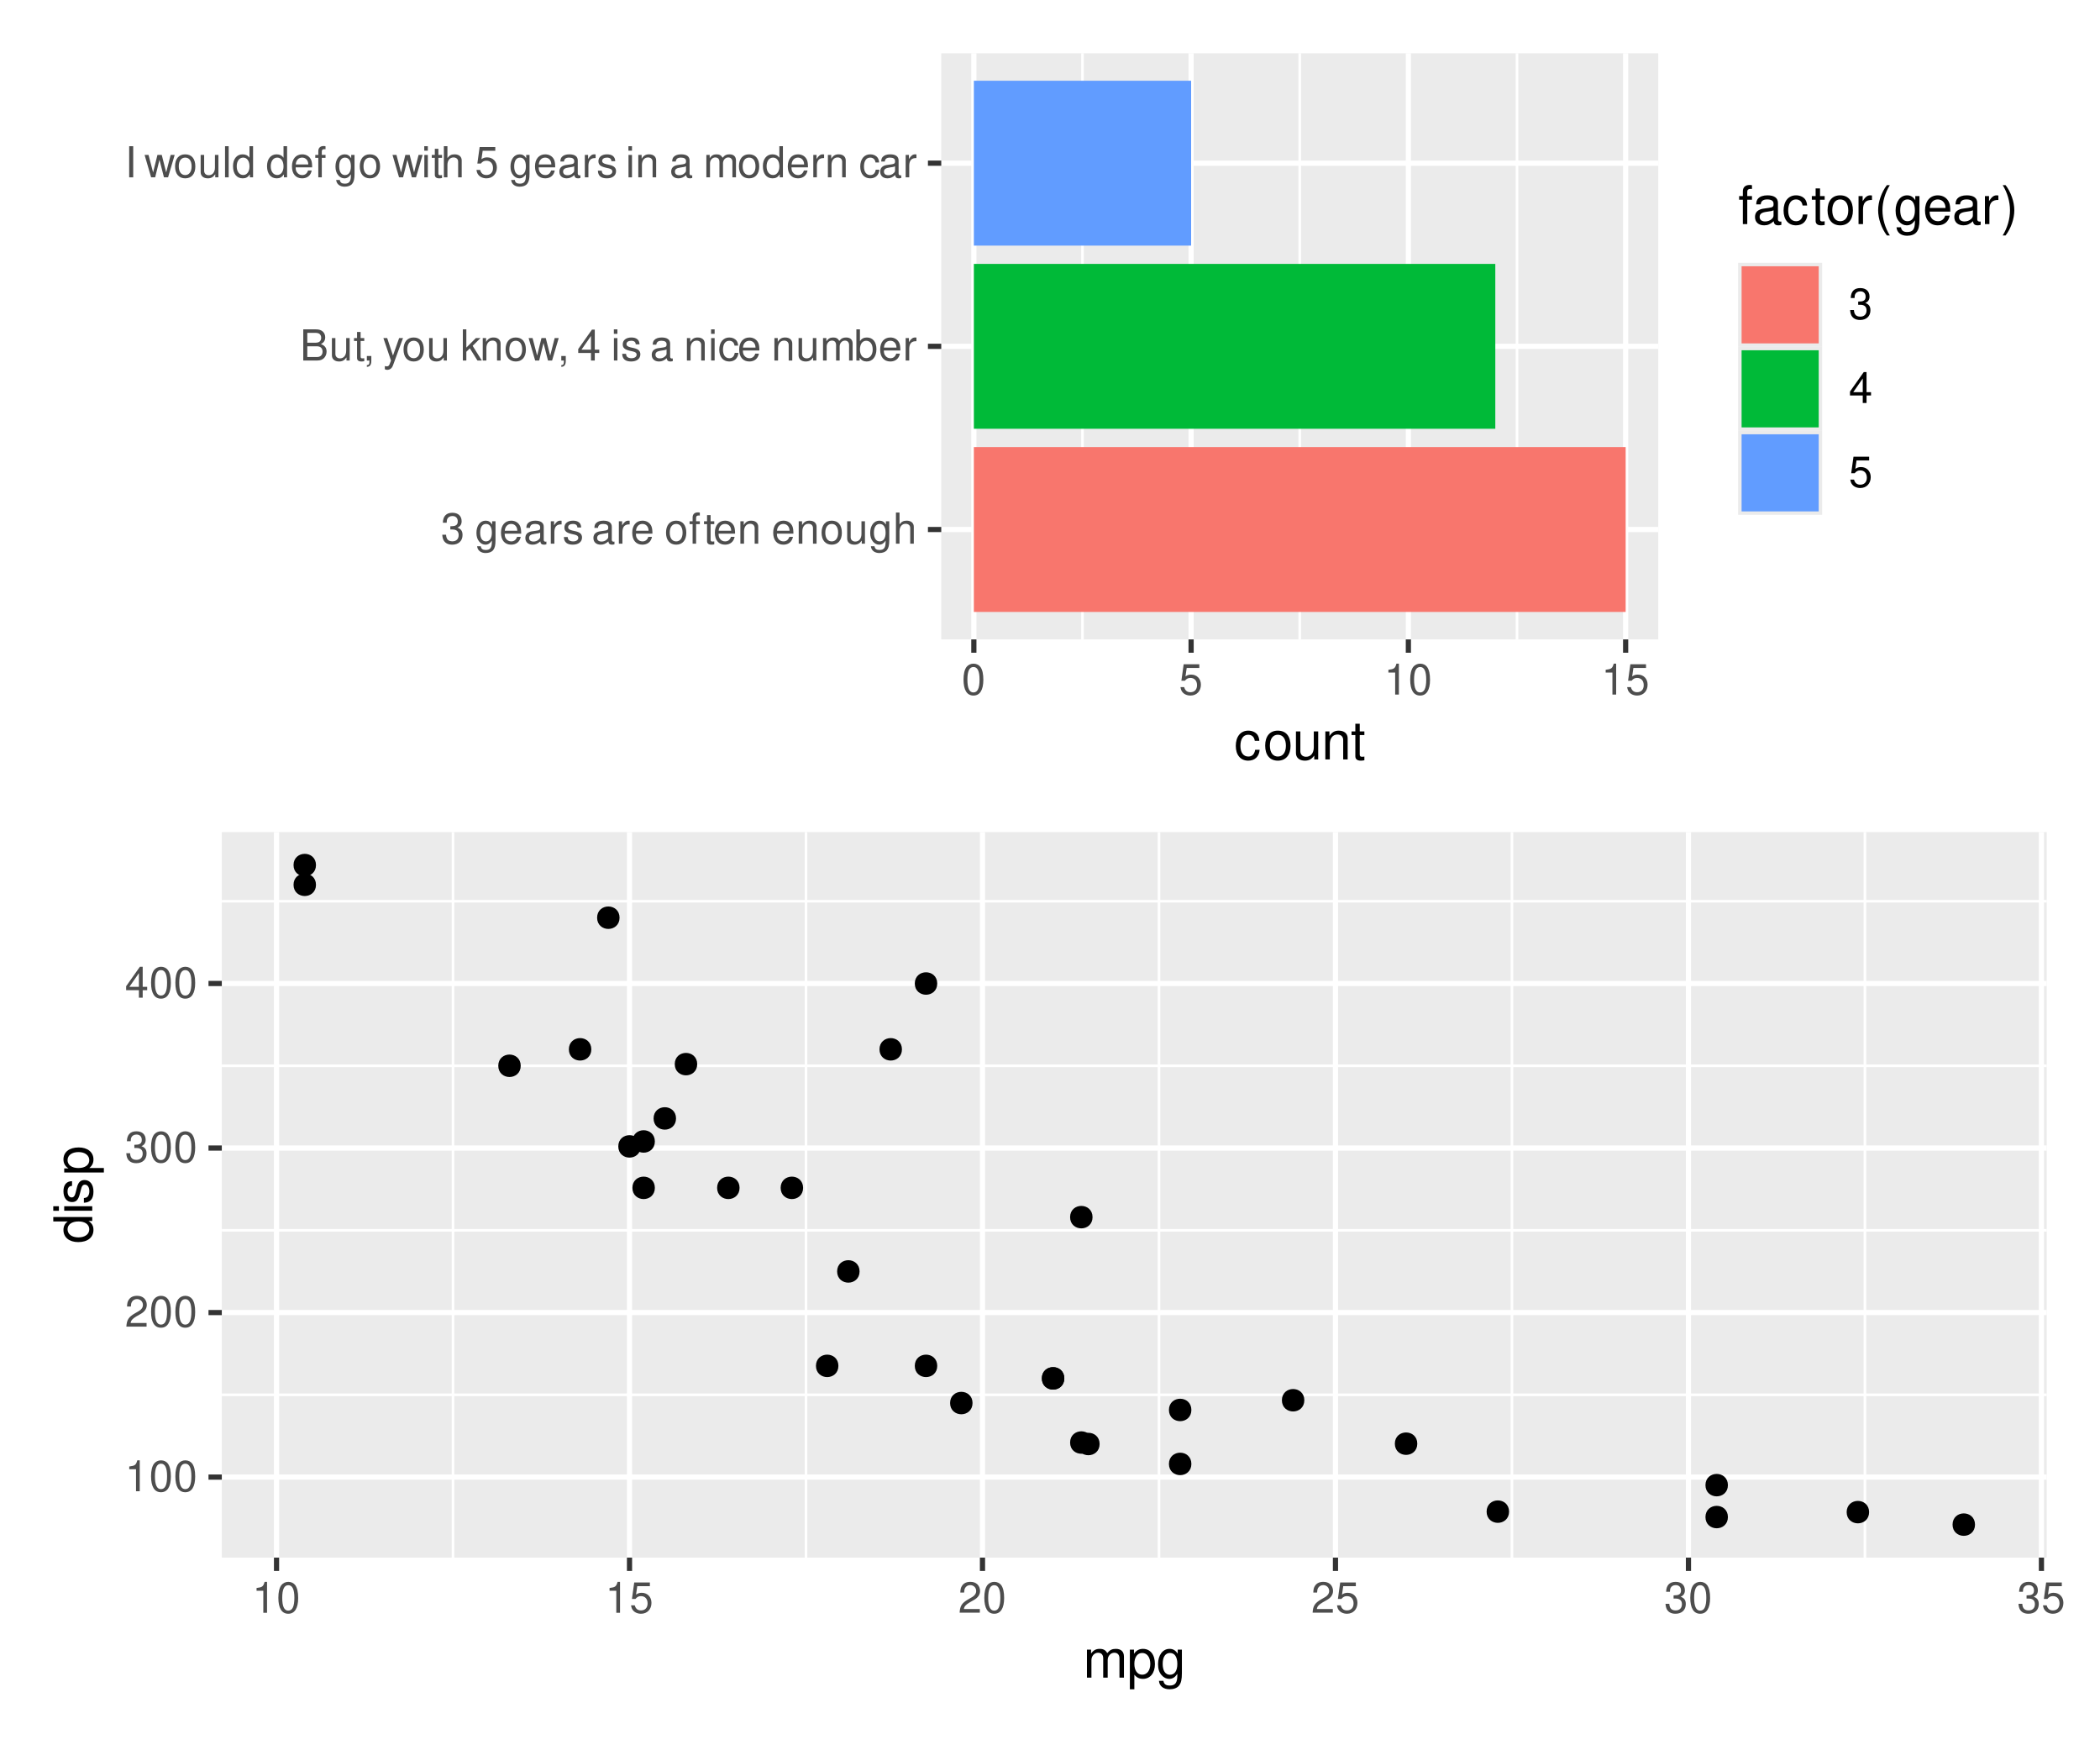 <?xml version="1.0" encoding="UTF-8"?>
<svg xmlns="http://www.w3.org/2000/svg" xmlns:xlink="http://www.w3.org/1999/xlink" width="432" height="360" viewBox="0 0 432 360">
<defs>
<g>
<g id="glyph-0-0">
<path d="M 1.938 -2.922 L 2.359 -2.922 C 3.203 -2.922 3.656 -2.531 3.656 -1.766 C 3.656 -0.969 3.172 -0.484 2.375 -0.484 C 1.516 -0.484 1.109 -0.922 1.062 -1.844 L 0.281 -1.844 C 0.312 -1.344 0.406 -1 0.547 -0.719 C 0.875 -0.109 1.484 0.203 2.344 0.203 C 3.625 0.203 4.453 -0.578 4.453 -1.781 C 4.453 -2.594 4.141 -3.031 3.391 -3.297 C 3.969 -3.531 4.266 -3.969 4.266 -4.609 C 4.266 -5.703 3.547 -6.359 2.359 -6.359 C 1.109 -6.359 0.438 -5.656 0.406 -4.312 L 1.188 -4.312 C 1.203 -4.703 1.234 -4.922 1.328 -5.109 C 1.5 -5.469 1.891 -5.688 2.375 -5.688 C 3.062 -5.688 3.469 -5.266 3.469 -4.578 C 3.469 -4.141 3.312 -3.859 2.969 -3.719 C 2.766 -3.625 2.484 -3.594 1.938 -3.578 Z M 1.938 -2.922 "/>
</g>
<g id="glyph-0-1">
</g>
<g id="glyph-0-2">
<path d="M 3.547 -4.609 L 3.547 -3.938 C 3.188 -4.5 2.781 -4.734 2.203 -4.734 C 1.078 -4.734 0.312 -3.703 0.312 -2.219 C 0.312 -1.453 0.5 -0.891 0.891 -0.422 C 1.234 -0.016 1.672 0.203 2.141 0.203 C 2.703 0.203 3.094 -0.047 3.484 -0.625 L 3.484 -0.391 C 3.484 0.844 3.141 1.297 2.219 1.297 C 1.594 1.297 1.281 1.062 1.203 0.531 L 0.453 0.531 C 0.531 1.375 1.203 1.922 2.203 1.922 C 2.891 1.922 3.453 1.703 3.75 1.328 C 4.094 0.891 4.234 0.328 4.234 -0.75 L 4.234 -4.609 Z M 2.266 -4.062 C 3.047 -4.062 3.484 -3.406 3.484 -2.25 C 3.484 -1.125 3.031 -0.469 2.266 -0.469 C 1.516 -0.469 1.078 -1.141 1.078 -2.266 C 1.078 -3.391 1.516 -4.062 2.266 -4.062 Z M 2.266 -4.062 "/>
</g>
<g id="glyph-0-3">
<path d="M 4.516 -2.062 C 4.516 -2.766 4.453 -3.188 4.328 -3.531 C 4.031 -4.281 3.328 -4.734 2.469 -4.734 C 1.172 -4.734 0.359 -3.766 0.359 -2.25 C 0.359 -0.719 1.141 0.203 2.453 0.203 C 3.5 0.203 4.234 -0.391 4.422 -1.406 L 3.672 -1.406 C 3.469 -0.797 3.062 -0.469 2.469 -0.469 C 2 -0.469 1.609 -0.688 1.359 -1.078 C 1.188 -1.344 1.125 -1.594 1.125 -2.062 Z M 1.141 -2.656 C 1.203 -3.516 1.719 -4.062 2.453 -4.062 C 3.203 -4.062 3.719 -3.484 3.719 -2.656 Z M 1.141 -2.656 "/>
</g>
<g id="glyph-0-4">
<path d="M 4.703 -0.438 C 4.625 -0.406 4.594 -0.406 4.547 -0.406 C 4.297 -0.406 4.156 -0.547 4.156 -0.781 L 4.156 -3.484 C 4.156 -4.297 3.547 -4.734 2.422 -4.734 C 1.734 -4.734 1.203 -4.547 0.891 -4.203 C 0.672 -3.969 0.594 -3.703 0.578 -3.25 L 1.312 -3.25 C 1.375 -3.812 1.703 -4.062 2.391 -4.062 C 3.062 -4.062 3.422 -3.812 3.422 -3.375 L 3.422 -3.188 C 3.406 -2.875 3.25 -2.75 2.656 -2.672 C 1.625 -2.547 1.453 -2.5 1.172 -2.391 C 0.641 -2.156 0.375 -1.766 0.375 -1.156 C 0.375 -0.328 0.953 0.203 1.875 0.203 C 2.469 0.203 2.922 0 3.453 -0.469 C 3.5 0 3.734 0.203 4.203 0.203 C 4.359 0.203 4.453 0.188 4.703 0.125 Z M 3.422 -1.453 C 3.422 -1.203 3.359 -1.062 3.125 -0.859 C 2.828 -0.578 2.469 -0.438 2.047 -0.438 C 1.469 -0.438 1.141 -0.719 1.141 -1.172 C 1.141 -1.656 1.453 -1.906 2.25 -2.016 C 3.031 -2.125 3.172 -2.156 3.422 -2.281 Z M 3.422 -1.453 "/>
</g>
<g id="glyph-0-5">
<path d="M 0.609 -4.609 L 0.609 0 L 1.344 0 L 1.344 -2.391 C 1.359 -3.5 1.812 -4 2.828 -3.969 L 2.828 -4.719 C 2.703 -4.734 2.625 -4.734 2.547 -4.734 C 2.062 -4.734 1.703 -4.453 1.281 -3.781 L 1.281 -4.609 Z M 0.609 -4.609 "/>
</g>
<g id="glyph-0-6">
<path d="M 3.859 -3.328 C 3.844 -4.234 3.25 -4.734 2.188 -4.734 C 1.109 -4.734 0.406 -4.188 0.406 -3.328 C 0.406 -2.609 0.781 -2.266 1.875 -2 L 2.562 -1.844 C 3.062 -1.719 3.266 -1.531 3.266 -1.203 C 3.266 -0.766 2.844 -0.469 2.203 -0.469 C 1.797 -0.469 1.469 -0.594 1.281 -0.781 C 1.172 -0.922 1.125 -1.047 1.078 -1.375 L 0.297 -1.375 C 0.328 -0.312 0.938 0.203 2.141 0.203 C 3.297 0.203 4.031 -0.375 4.031 -1.266 C 4.031 -1.938 3.656 -2.328 2.734 -2.547 L 2.031 -2.703 C 1.438 -2.844 1.172 -3.047 1.172 -3.375 C 1.172 -3.797 1.562 -4.062 2.156 -4.062 C 2.75 -4.062 3.062 -3.812 3.078 -3.328 Z M 3.859 -3.328 "/>
</g>
<g id="glyph-0-7">
<path d="M 2.391 -4.734 C 1.094 -4.734 0.312 -3.812 0.312 -2.266 C 0.312 -0.719 1.094 0.203 2.406 0.203 C 3.703 0.203 4.484 -0.719 4.484 -2.234 C 4.484 -3.828 3.734 -4.734 2.391 -4.734 Z M 2.406 -4.062 C 3.234 -4.062 3.719 -3.391 3.719 -2.25 C 3.719 -1.156 3.203 -0.469 2.406 -0.469 C 1.578 -0.469 1.078 -1.156 1.078 -2.266 C 1.078 -3.391 1.578 -4.062 2.406 -4.062 Z M 2.406 -4.062 "/>
</g>
<g id="glyph-0-8">
<path d="M 2.266 -4.609 L 1.5 -4.609 L 1.5 -5.328 C 1.5 -5.641 1.672 -5.797 2.016 -5.797 C 2.078 -5.797 2.109 -5.797 2.266 -5.781 L 2.266 -6.391 C 2.109 -6.438 2 -6.438 1.859 -6.438 C 1.172 -6.438 0.781 -6.047 0.781 -5.391 L 0.781 -4.609 L 0.156 -4.609 L 0.156 -4.016 L 0.781 -4.016 L 0.781 0 L 1.5 0 L 1.5 -4.016 L 2.266 -4.016 Z M 2.266 -4.609 "/>
</g>
<g id="glyph-0-9">
<path d="M 2.234 -4.609 L 1.484 -4.609 L 1.484 -5.875 L 0.75 -5.875 L 0.75 -4.609 L 0.125 -4.609 L 0.125 -4.016 L 0.75 -4.016 L 0.75 -0.531 C 0.75 -0.047 1.062 0.203 1.641 0.203 C 1.828 0.203 1.984 0.188 2.234 0.141 L 2.234 -0.469 C 2.125 -0.453 2.031 -0.438 1.875 -0.438 C 1.562 -0.438 1.484 -0.531 1.484 -0.859 L 1.484 -4.016 L 2.234 -4.016 Z M 2.234 -4.609 "/>
</g>
<g id="glyph-0-10">
<path d="M 0.609 -4.609 L 0.609 0 L 1.359 0 L 1.359 -2.547 C 1.359 -3.484 1.844 -4.094 2.609 -4.094 C 3.188 -4.094 3.547 -3.75 3.547 -3.188 L 3.547 0 L 4.281 0 L 4.281 -3.484 C 4.281 -4.25 3.719 -4.734 2.828 -4.734 C 2.141 -4.734 1.703 -4.484 1.297 -3.828 L 1.297 -4.609 Z M 0.609 -4.609 "/>
</g>
<g id="glyph-0-11">
<path d="M 4.234 0 L 4.234 -4.609 L 3.516 -4.609 L 3.516 -2 C 3.516 -1.062 3.016 -0.438 2.25 -0.438 C 1.672 -0.438 1.297 -0.797 1.297 -1.344 L 1.297 -4.609 L 0.578 -4.609 L 0.578 -1.062 C 0.578 -0.297 1.141 0.203 2.047 0.203 C 2.719 0.203 3.156 -0.031 3.578 -0.641 L 3.578 0 Z M 4.234 0 "/>
</g>
<g id="glyph-0-12">
<path d="M 0.609 -6.406 L 0.609 0 L 1.344 0 L 1.344 -2.547 C 1.344 -3.484 1.844 -4.094 2.594 -4.094 C 2.844 -4.094 3.062 -4.031 3.25 -3.891 C 3.453 -3.734 3.547 -3.516 3.547 -3.188 L 3.547 0 L 4.281 0 L 4.281 -3.484 C 4.281 -4.25 3.719 -4.734 2.828 -4.734 C 2.172 -4.734 1.781 -4.547 1.344 -3.969 L 1.344 -6.406 Z M 0.609 -6.406 "/>
</g>
<g id="glyph-0-13">
<path d="M 0.688 0 L 3.594 0 C 4.203 0 4.641 -0.172 4.984 -0.531 C 5.297 -0.875 5.484 -1.328 5.484 -1.828 C 5.484 -2.609 5.125 -3.062 4.312 -3.391 C 4.906 -3.656 5.203 -4.125 5.203 -4.781 C 5.203 -5.266 5.016 -5.672 4.688 -5.969 C 4.344 -6.266 3.922 -6.406 3.297 -6.406 L 0.688 -6.406 Z M 1.516 -3.656 L 1.516 -5.688 L 3.094 -5.688 C 3.547 -5.688 3.812 -5.625 4.031 -5.469 C 4.25 -5.281 4.375 -5.016 4.375 -4.672 C 4.375 -4.312 4.25 -4.062 4.031 -3.875 C 3.812 -3.719 3.547 -3.656 3.094 -3.656 Z M 1.516 -0.719 L 1.516 -2.922 L 3.516 -2.922 C 4.234 -2.922 4.656 -2.516 4.656 -1.828 C 4.656 -1.141 4.234 -0.719 3.516 -0.719 Z M 1.516 -0.719 "/>
</g>
<g id="glyph-0-14">
<path d="M 0.766 -0.922 L 0.766 0 L 1.297 0 L 1.297 0.156 C 1.297 0.766 1.172 0.938 0.766 0.953 L 0.766 1.297 C 1.344 1.312 1.688 0.891 1.688 0.141 L 1.688 -0.922 Z M 0.766 -0.922 "/>
</g>
<g id="glyph-0-15">
<path d="M 3.406 -4.609 L 2.141 -1.016 L 0.953 -4.609 L 0.172 -4.609 L 1.734 0.016 L 1.453 0.75 C 1.328 1.078 1.172 1.203 0.859 1.203 C 0.734 1.203 0.641 1.172 0.469 1.141 L 0.469 1.797 C 0.625 1.875 0.781 1.922 0.969 1.922 C 1.203 1.922 1.453 1.844 1.656 1.703 C 1.875 1.531 2.016 1.344 2.156 0.969 L 4.203 -4.609 Z M 3.406 -4.609 "/>
</g>
<g id="glyph-0-16">
<path d="M 1.234 -6.406 L 0.516 -6.406 L 0.516 0 L 1.234 0 L 1.234 -1.797 L 1.953 -2.5 L 3.516 0 L 4.422 0 L 2.531 -3.016 L 4.141 -4.609 L 3.188 -4.609 L 1.234 -2.656 Z M 1.234 -6.406 "/>
</g>
<g id="glyph-0-17">
<path d="M 4.875 0 L 6.234 -4.609 L 5.406 -4.609 L 4.484 -1.016 L 3.578 -4.609 L 2.688 -4.609 L 1.797 -1.016 L 0.859 -4.609 L 0.047 -4.609 L 1.391 0 L 2.219 0 L 3.109 -3.609 L 4.031 0 Z M 4.875 0 "/>
</g>
<g id="glyph-0-18">
<path d="M 2.875 -1.547 L 2.875 0 L 3.656 0 L 3.656 -1.547 L 4.578 -1.547 L 4.578 -2.234 L 3.656 -2.234 L 3.656 -6.359 L 3.078 -6.359 L 0.25 -2.359 L 0.25 -1.547 Z M 2.875 -2.234 L 0.922 -2.234 L 2.875 -5.047 Z M 2.875 -2.234 "/>
</g>
<g id="glyph-0-19">
<path d="M 1.312 -4.609 L 0.594 -4.609 L 0.594 0 L 1.312 0 Z M 1.312 -6.406 L 0.578 -6.406 L 0.578 -5.484 L 1.312 -5.484 Z M 1.312 -6.406 "/>
</g>
<g id="glyph-0-20">
<path d="M 4.141 -3.062 C 4.109 -3.516 4.016 -3.797 3.828 -4.062 C 3.516 -4.484 2.969 -4.734 2.328 -4.734 C 1.078 -4.734 0.266 -3.75 0.266 -2.219 C 0.266 -0.734 1.062 0.203 2.312 0.203 C 3.406 0.203 4.109 -0.453 4.203 -1.578 L 3.453 -1.578 C 3.328 -0.844 2.953 -0.469 2.328 -0.469 C 1.516 -0.469 1.031 -1.141 1.031 -2.219 C 1.031 -3.375 1.516 -4.062 2.312 -4.062 C 2.922 -4.062 3.312 -3.703 3.406 -3.062 Z M 4.141 -3.062 "/>
</g>
<g id="glyph-0-21">
<path d="M 0.609 -4.609 L 0.609 0 L 1.359 0 L 1.359 -2.891 C 1.359 -3.562 1.844 -4.094 2.438 -4.094 C 2.984 -4.094 3.297 -3.766 3.297 -3.172 L 3.297 0 L 4.031 0 L 4.031 -2.891 C 4.031 -3.562 4.516 -4.094 5.109 -4.094 C 5.641 -4.094 5.969 -3.75 5.969 -3.172 L 5.969 0 L 6.703 0 L 6.703 -3.453 C 6.703 -4.281 6.234 -4.734 5.359 -4.734 C 4.75 -4.734 4.375 -4.562 3.953 -4.031 C 3.672 -4.531 3.312 -4.734 2.703 -4.734 C 2.094 -4.734 1.688 -4.516 1.297 -3.953 L 1.297 -4.609 Z M 0.609 -4.609 "/>
</g>
<g id="glyph-0-22">
<path d="M 0.469 -6.406 L 0.469 0 L 1.141 0 L 1.141 -0.594 C 1.484 -0.047 1.953 0.203 2.594 0.203 C 3.812 0.203 4.594 -0.797 4.594 -2.328 C 4.594 -3.812 3.859 -4.734 2.625 -4.734 C 2 -4.734 1.547 -4.5 1.203 -3.984 L 1.203 -6.406 Z M 2.484 -4.062 C 3.312 -4.062 3.828 -3.344 3.828 -2.25 C 3.828 -1.203 3.297 -0.484 2.484 -0.484 C 1.703 -0.484 1.203 -1.188 1.203 -2.266 C 1.203 -3.359 1.703 -4.062 2.484 -4.062 Z M 2.484 -4.062 "/>
</g>
<g id="glyph-0-23">
<path d="M 1.703 -6.406 L 0.875 -6.406 L 0.875 0 L 1.703 0 Z M 1.703 -6.406 "/>
</g>
<g id="glyph-0-24">
<path d="M 1.344 -6.406 L 0.594 -6.406 L 0.594 0 L 1.344 0 Z M 1.344 -6.406 "/>
</g>
<g id="glyph-0-25">
<path d="M 4.359 -6.406 L 3.625 -6.406 L 3.625 -4.031 C 3.312 -4.5 2.828 -4.734 2.203 -4.734 C 1.016 -4.734 0.234 -3.781 0.234 -2.312 C 0.234 -0.75 0.984 0.203 2.234 0.203 C 2.875 0.203 3.312 -0.031 3.703 -0.609 L 3.703 0 L 4.359 0 Z M 2.328 -4.062 C 3.125 -4.062 3.625 -3.359 3.625 -2.25 C 3.625 -1.188 3.109 -0.484 2.344 -0.484 C 1.531 -0.484 1 -1.203 1 -2.266 C 1 -3.344 1.531 -4.062 2.328 -4.062 Z M 2.328 -4.062 "/>
</g>
<g id="glyph-0-26">
<path d="M 4.188 -6.234 L 0.969 -6.234 L 0.5 -2.844 L 1.219 -2.844 C 1.578 -3.266 1.875 -3.422 2.359 -3.422 C 3.203 -3.422 3.719 -2.844 3.719 -1.922 C 3.719 -1.031 3.203 -0.484 2.359 -0.484 C 1.688 -0.484 1.266 -0.828 1.078 -1.531 L 0.312 -1.531 C 0.406 -1.016 0.5 -0.781 0.688 -0.547 C 1.031 -0.078 1.672 0.203 2.375 0.203 C 3.641 0.203 4.516 -0.719 4.516 -2.031 C 4.516 -3.266 3.688 -4.109 2.5 -4.109 C 2.062 -4.109 1.703 -4 1.344 -3.734 L 1.594 -5.469 L 4.188 -5.469 Z M 4.188 -6.234 "/>
</g>
<g id="glyph-0-27">
<path d="M 2.422 -6.359 C 1.844 -6.359 1.312 -6.094 0.984 -5.672 C 0.578 -5.109 0.375 -4.25 0.375 -3.078 C 0.375 -0.938 1.078 0.203 2.422 0.203 C 3.734 0.203 4.453 -0.938 4.453 -3.031 C 4.453 -4.25 4.266 -5.078 3.859 -5.672 C 3.531 -6.109 3.016 -6.359 2.422 -6.359 Z M 2.422 -5.672 C 3.25 -5.672 3.672 -4.828 3.672 -3.094 C 3.672 -1.281 3.266 -0.438 2.406 -0.438 C 1.578 -0.438 1.172 -1.312 1.172 -3.062 C 1.172 -4.828 1.578 -5.672 2.422 -5.672 Z M 2.422 -5.672 "/>
</g>
<g id="glyph-0-28">
<path d="M 2.281 -4.531 L 2.281 0 L 3.047 0 L 3.047 -6.359 L 2.547 -6.359 C 2.266 -5.391 2.094 -5.25 0.891 -5.094 L 0.891 -4.531 Z M 2.281 -4.531 "/>
</g>
<g id="glyph-0-29">
<path d="M 4.453 -0.766 L 1.172 -0.766 C 1.25 -1.297 1.531 -1.625 2.297 -2.094 L 3.172 -2.594 C 4.047 -3.062 4.5 -3.719 4.5 -4.5 C 4.5 -5.031 4.281 -5.531 3.922 -5.875 C 3.547 -6.203 3.094 -6.359 2.5 -6.359 C 1.703 -6.359 1.125 -6.078 0.781 -5.531 C 0.547 -5.203 0.453 -4.797 0.438 -4.156 L 1.219 -4.156 C 1.234 -4.594 1.297 -4.844 1.406 -5.062 C 1.594 -5.438 2 -5.688 2.469 -5.688 C 3.172 -5.688 3.703 -5.172 3.703 -4.484 C 3.703 -3.969 3.406 -3.531 2.859 -3.219 L 2.047 -2.75 C 0.75 -2 0.375 -1.406 0.297 -0.016 L 4.453 -0.016 Z M 4.453 -0.766 "/>
</g>
<g id="glyph-1-0">
<path d="M 5.188 -3.828 C 5.141 -4.391 5.016 -4.75 4.797 -5.078 C 4.406 -5.609 3.703 -5.922 2.906 -5.922 C 1.344 -5.922 0.344 -4.703 0.344 -2.781 C 0.344 -0.922 1.328 0.25 2.891 0.25 C 4.266 0.25 5.141 -0.578 5.25 -1.984 L 4.328 -1.984 C 4.172 -1.062 3.703 -0.594 2.922 -0.594 C 1.906 -0.594 1.297 -1.422 1.297 -2.781 C 1.297 -4.219 1.891 -5.078 2.891 -5.078 C 3.656 -5.078 4.141 -4.625 4.25 -3.828 Z M 5.188 -3.828 "/>
</g>
<g id="glyph-1-1">
<path d="M 2.984 -5.922 C 1.359 -5.922 0.391 -4.781 0.391 -2.844 C 0.391 -0.891 1.359 0.25 3 0.25 C 4.625 0.25 5.609 -0.906 5.609 -2.797 C 5.609 -4.797 4.656 -5.922 2.984 -5.922 Z M 3 -5.078 C 4.031 -5.078 4.656 -4.234 4.656 -2.812 C 4.656 -1.438 4.016 -0.594 3 -0.594 C 1.984 -0.594 1.359 -1.438 1.359 -2.844 C 1.359 -4.234 1.984 -5.078 3 -5.078 Z M 3 -5.078 "/>
</g>
<g id="glyph-1-2">
<path d="M 5.297 0 L 5.297 -5.766 L 4.391 -5.766 L 4.391 -2.5 C 4.391 -1.312 3.766 -0.547 2.812 -0.547 C 2.094 -0.547 1.625 -0.984 1.625 -1.688 L 1.625 -5.766 L 0.719 -5.766 L 0.719 -1.312 C 0.719 -0.359 1.438 0.25 2.547 0.25 C 3.406 0.25 3.938 -0.047 4.484 -0.797 L 4.484 0 Z M 5.297 0 "/>
</g>
<g id="glyph-1-3">
<path d="M 0.766 -5.766 L 0.766 0 L 1.688 0 L 1.688 -3.172 C 1.688 -4.359 2.312 -5.125 3.25 -5.125 C 3.984 -5.125 4.438 -4.688 4.438 -4 L 4.438 0 L 5.359 0 L 5.359 -4.359 C 5.359 -5.312 4.641 -5.922 3.531 -5.922 C 2.672 -5.922 2.125 -5.594 1.609 -4.797 L 1.609 -5.766 Z M 0.766 -5.766 "/>
</g>
<g id="glyph-1-4">
<path d="M 2.797 -5.766 L 1.844 -5.766 L 1.844 -7.344 L 0.938 -7.344 L 0.938 -5.766 L 0.156 -5.766 L 0.156 -5.016 L 0.938 -5.016 L 0.938 -0.656 C 0.938 -0.062 1.328 0.25 2.047 0.25 C 2.281 0.25 2.484 0.234 2.797 0.172 L 2.797 -0.594 C 2.656 -0.562 2.547 -0.547 2.359 -0.547 C 1.953 -0.547 1.844 -0.656 1.844 -1.062 L 1.844 -5.016 L 2.797 -5.016 Z M 2.797 -5.766 "/>
</g>
<g id="glyph-1-5">
<path d="M 2.844 -5.766 L 1.875 -5.766 L 1.875 -6.672 C 1.875 -7.047 2.094 -7.25 2.516 -7.25 C 2.594 -7.25 2.625 -7.25 2.844 -7.234 L 2.844 -8 C 2.625 -8.047 2.516 -8.047 2.328 -8.047 C 1.469 -8.047 0.969 -7.562 0.969 -6.75 L 0.969 -5.766 L 0.203 -5.766 L 0.203 -5.016 L 0.969 -5.016 L 0.969 0 L 1.875 0 L 1.875 -5.016 L 2.844 -5.016 Z M 2.844 -5.766 "/>
</g>
<g id="glyph-1-6">
<path d="M 5.891 -0.531 C 5.781 -0.516 5.734 -0.516 5.688 -0.516 C 5.375 -0.516 5.188 -0.688 5.188 -0.969 L 5.188 -4.359 C 5.188 -5.375 4.438 -5.922 3.031 -5.922 C 2.172 -5.922 1.5 -5.688 1.109 -5.266 C 0.844 -4.969 0.734 -4.625 0.719 -4.062 L 1.641 -4.062 C 1.719 -4.766 2.141 -5.078 2.984 -5.078 C 3.828 -5.078 4.281 -4.781 4.281 -4.219 L 4.281 -3.984 C 4.266 -3.594 4.062 -3.438 3.328 -3.344 C 2.031 -3.172 1.828 -3.141 1.469 -2.984 C 0.797 -2.703 0.469 -2.203 0.469 -1.453 C 0.469 -0.406 1.188 0.25 2.359 0.25 C 3.078 0.25 3.656 0 4.312 -0.594 C 4.375 0 4.656 0.25 5.266 0.25 C 5.453 0.25 5.578 0.234 5.891 0.156 Z M 4.281 -1.812 C 4.281 -1.5 4.188 -1.312 3.922 -1.062 C 3.547 -0.719 3.094 -0.547 2.547 -0.547 C 1.844 -0.547 1.422 -0.891 1.422 -1.469 C 1.422 -2.078 1.812 -2.391 2.812 -2.531 C 3.781 -2.656 3.969 -2.703 4.281 -2.844 Z M 4.281 -1.812 "/>
</g>
<g id="glyph-1-7">
<path d="M 0.766 -5.766 L 0.766 0 L 1.688 0 L 1.688 -2.984 C 1.688 -4.375 2.266 -5 3.531 -4.969 L 3.531 -5.891 C 3.375 -5.922 3.281 -5.922 3.172 -5.922 C 2.578 -5.922 2.141 -5.578 1.609 -4.719 L 1.609 -5.766 Z M 0.766 -5.766 "/>
</g>
<g id="glyph-1-8">
<path d="M 2.594 -8.016 C 1.5 -6.578 0.797 -4.578 0.797 -2.844 C 0.797 -1.109 1.5 0.891 2.594 2.328 L 3.203 2.328 C 2.234 0.766 1.688 -1.094 1.688 -2.844 C 1.688 -4.594 2.234 -6.453 3.203 -8.016 Z M 2.594 -8.016 "/>
</g>
<g id="glyph-1-9">
<path d="M 4.438 -5.766 L 4.438 -4.922 C 3.984 -5.625 3.469 -5.922 2.75 -5.922 C 1.359 -5.922 0.391 -4.625 0.391 -2.781 C 0.391 -1.812 0.609 -1.109 1.109 -0.531 C 1.547 -0.016 2.094 0.25 2.688 0.25 C 3.375 0.25 3.875 -0.062 4.359 -0.781 L 4.359 -0.484 C 4.359 1.062 3.922 1.625 2.781 1.625 C 2 1.625 1.594 1.312 1.5 0.656 L 0.578 0.656 C 0.656 1.734 1.5 2.391 2.766 2.391 C 3.609 2.391 4.312 2.125 4.688 1.656 C 5.125 1.125 5.297 0.406 5.297 -0.953 L 5.297 -5.766 Z M 2.844 -5.078 C 3.812 -5.078 4.359 -4.266 4.359 -2.812 C 4.359 -1.406 3.797 -0.594 2.844 -0.594 C 1.891 -0.594 1.344 -1.422 1.344 -2.844 C 1.344 -4.25 1.891 -5.078 2.844 -5.078 Z M 2.844 -5.078 "/>
</g>
<g id="glyph-1-10">
<path d="M 5.641 -2.578 C 5.641 -3.453 5.578 -3.984 5.406 -4.406 C 5.031 -5.359 4.156 -5.922 3.078 -5.922 C 1.469 -5.922 0.438 -4.703 0.438 -2.812 C 0.438 -0.906 1.438 0.25 3.062 0.25 C 4.375 0.25 5.297 -0.5 5.516 -1.75 L 4.594 -1.75 C 4.344 -0.984 3.828 -0.594 3.094 -0.594 C 2.516 -0.594 2.016 -0.859 1.703 -1.344 C 1.484 -1.672 1.406 -2 1.391 -2.578 Z M 1.422 -3.328 C 1.5 -4.391 2.141 -5.078 3.062 -5.078 C 4 -5.078 4.656 -4.359 4.656 -3.328 Z M 1.422 -3.328 "/>
</g>
<g id="glyph-1-11">
<path d="M 1.016 2.328 C 2.125 0.891 2.812 -1.109 2.812 -2.844 C 2.812 -4.578 2.125 -6.578 1.016 -8.016 L 0.422 -8.016 C 1.391 -6.453 1.922 -4.594 1.922 -2.844 C 1.922 -1.094 1.391 0.766 0.422 2.328 Z M 1.016 2.328 "/>
</g>
<g id="glyph-1-12">
<path d="M 0.766 -5.766 L 0.766 0 L 1.688 0 L 1.688 -3.625 C 1.688 -4.453 2.297 -5.125 3.047 -5.125 C 3.734 -5.125 4.109 -4.703 4.109 -3.969 L 4.109 0 L 5.031 0 L 5.031 -3.625 C 5.031 -4.453 5.641 -5.125 6.391 -5.125 C 7.062 -5.125 7.453 -4.703 7.453 -3.969 L 7.453 0 L 8.375 0 L 8.375 -4.328 C 8.375 -5.359 7.781 -5.922 6.703 -5.922 C 5.938 -5.922 5.484 -5.703 4.938 -5.047 C 4.594 -5.672 4.141 -5.922 3.391 -5.922 C 2.625 -5.922 2.094 -5.641 1.609 -4.953 L 1.609 -5.766 Z M 0.766 -5.766 "/>
</g>
<g id="glyph-1-13">
<path d="M 0.594 2.391 L 1.516 2.391 L 1.516 -0.609 C 2 -0.016 2.547 0.25 3.281 0.25 C 4.781 0.25 5.75 -0.953 5.75 -2.781 C 5.75 -4.719 4.812 -5.922 3.281 -5.922 C 2.5 -5.922 1.875 -5.578 1.438 -4.891 L 1.438 -5.766 L 0.594 -5.766 Z M 3.125 -5.078 C 4.141 -5.078 4.797 -4.188 4.797 -2.812 C 4.797 -1.5 4.125 -0.609 3.125 -0.609 C 2.141 -0.609 1.516 -1.484 1.516 -2.844 C 1.516 -4.188 2.141 -5.078 3.125 -5.078 Z M 3.125 -5.078 "/>
</g>
<g id="glyph-2-0">
<path d="M -8.016 -5.438 L -8.016 -4.531 L -5.031 -4.531 C -5.625 -4.141 -5.922 -3.531 -5.922 -2.766 C -5.922 -1.266 -4.734 -0.281 -2.891 -0.281 C -0.953 -0.281 0.25 -1.234 0.25 -2.797 C 0.25 -3.594 -0.047 -4.141 -0.766 -4.625 L 0 -4.625 L 0 -5.438 Z M -5.078 -2.922 C -5.078 -3.906 -4.203 -4.531 -2.812 -4.531 C -1.484 -4.531 -0.609 -3.891 -0.609 -2.922 C -0.609 -1.906 -1.5 -1.25 -2.844 -1.25 C -4.188 -1.25 -5.078 -1.906 -5.078 -2.922 Z M -5.078 -2.922 "/>
</g>
<g id="glyph-2-1">
<path d="M -5.766 -1.656 L -5.766 -0.734 L 0 -0.734 L 0 -1.656 Z M -8.016 -1.656 L -8.016 -0.719 L -6.859 -0.719 L -6.859 -1.656 Z M -8.016 -1.656 "/>
</g>
<g id="glyph-2-2">
<path d="M -4.156 -4.812 C -5.297 -4.812 -5.922 -4.062 -5.922 -2.734 C -5.922 -1.391 -5.234 -0.516 -4.172 -0.516 C -3.266 -0.516 -2.844 -0.984 -2.516 -2.344 L -2.297 -3.203 C -2.141 -3.844 -1.906 -4.094 -1.5 -4.094 C -0.953 -4.094 -0.594 -3.547 -0.594 -2.75 C -0.594 -2.25 -0.734 -1.844 -0.984 -1.609 C -1.141 -1.469 -1.312 -1.391 -1.719 -1.344 L -1.719 -0.375 C -0.391 -0.422 0.25 -1.172 0.25 -2.672 C 0.25 -4.125 -0.469 -5.047 -1.578 -5.047 C -2.438 -5.047 -2.906 -4.562 -3.172 -3.422 L -3.391 -2.547 C -3.562 -1.797 -3.812 -1.469 -4.219 -1.469 C -4.75 -1.469 -5.078 -1.953 -5.078 -2.688 C -5.078 -3.438 -4.766 -3.828 -4.156 -3.844 Z M -4.156 -4.812 "/>
</g>
<g id="glyph-2-3">
<path d="M 2.391 -0.594 L 2.391 -1.516 L -0.609 -1.516 C -0.016 -2 0.25 -2.547 0.25 -3.281 C 0.25 -4.781 -0.953 -5.75 -2.781 -5.75 C -4.719 -5.75 -5.922 -4.812 -5.922 -3.281 C -5.922 -2.5 -5.578 -1.875 -4.891 -1.438 L -5.766 -1.438 L -5.766 -0.594 Z M -5.078 -3.125 C -5.078 -4.141 -4.188 -4.797 -2.812 -4.797 C -1.5 -4.797 -0.609 -4.125 -0.609 -3.125 C -0.609 -2.141 -1.484 -1.516 -2.844 -1.516 C -4.188 -1.516 -5.078 -2.141 -5.078 -3.125 Z M -5.078 -3.125 "/>
</g>
</g>
<clipPath id="clip-0">
<path clip-rule="nonzero" d="M 5.48 5.48 L 426.523 5.48 L 426.523 165.664 L 5.48 165.664 Z M 5.48 5.48 "/>
</clipPath>
<clipPath id="clip-1">
<path clip-rule="nonzero" d="M 5.48 165.664 L 426.523 165.664 L 426.523 354.52 L 5.48 354.52 Z M 5.48 165.664 "/>
</clipPath>
<clipPath id="clip-2">
<path clip-rule="nonzero" d="M 193.629 10.957 L 341.121 10.957 L 341.121 131.512 L 193.629 131.512 Z M 193.629 10.957 "/>
</clipPath>
<clipPath id="clip-3">
<path clip-rule="nonzero" d="M 222 10.957 L 223 10.957 L 223 131.512 L 222 131.512 Z M 222 10.957 "/>
</clipPath>
<clipPath id="clip-4">
<path clip-rule="nonzero" d="M 267 10.957 L 268 10.957 L 268 131.512 L 267 131.512 Z M 267 10.957 "/>
</clipPath>
<clipPath id="clip-5">
<path clip-rule="nonzero" d="M 311 10.957 L 313 10.957 L 313 131.512 L 311 131.512 Z M 311 10.957 "/>
</clipPath>
<clipPath id="clip-6">
<path clip-rule="nonzero" d="M 193.629 108 L 341.121 108 L 341.121 110 L 193.629 110 Z M 193.629 108 "/>
</clipPath>
<clipPath id="clip-7">
<path clip-rule="nonzero" d="M 193.629 70 L 341.121 70 L 341.121 72 L 193.629 72 Z M 193.629 70 "/>
</clipPath>
<clipPath id="clip-8">
<path clip-rule="nonzero" d="M 193.629 33 L 341.121 33 L 341.121 35 L 193.629 35 Z M 193.629 33 "/>
</clipPath>
<clipPath id="clip-9">
<path clip-rule="nonzero" d="M 199 10.957 L 201 10.957 L 201 131.512 L 199 131.512 Z M 199 10.957 "/>
</clipPath>
<clipPath id="clip-10">
<path clip-rule="nonzero" d="M 244 10.957 L 246 10.957 L 246 131.512 L 244 131.512 Z M 244 10.957 "/>
</clipPath>
<clipPath id="clip-11">
<path clip-rule="nonzero" d="M 289 10.957 L 291 10.957 L 291 131.512 L 289 131.512 Z M 289 10.957 "/>
</clipPath>
<clipPath id="clip-12">
<path clip-rule="nonzero" d="M 333 10.957 L 335 10.957 L 335 131.512 L 333 131.512 Z M 333 10.957 "/>
</clipPath>
<clipPath id="clip-13">
<path clip-rule="nonzero" d="M 45.629 171.145 L 421.039 171.145 L 421.039 320.371 L 45.629 320.371 Z M 45.629 171.145 "/>
</clipPath>
<clipPath id="clip-14">
<path clip-rule="nonzero" d="M 45.629 286 L 421.039 286 L 421.039 288 L 45.629 288 Z M 45.629 286 "/>
</clipPath>
<clipPath id="clip-15">
<path clip-rule="nonzero" d="M 45.629 252 L 421.039 252 L 421.039 254 L 45.629 254 Z M 45.629 252 "/>
</clipPath>
<clipPath id="clip-16">
<path clip-rule="nonzero" d="M 45.629 218 L 421.039 218 L 421.039 220 L 45.629 220 Z M 45.629 218 "/>
</clipPath>
<clipPath id="clip-17">
<path clip-rule="nonzero" d="M 45.629 185 L 421.039 185 L 421.039 186 L 45.629 186 Z M 45.629 185 "/>
</clipPath>
<clipPath id="clip-18">
<path clip-rule="nonzero" d="M 92 171.145 L 94 171.145 L 94 320.371 L 92 320.371 Z M 92 171.145 "/>
</clipPath>
<clipPath id="clip-19">
<path clip-rule="nonzero" d="M 165 171.145 L 167 171.145 L 167 320.371 L 165 320.371 Z M 165 171.145 "/>
</clipPath>
<clipPath id="clip-20">
<path clip-rule="nonzero" d="M 238 171.145 L 239 171.145 L 239 320.371 L 238 320.371 Z M 238 171.145 "/>
</clipPath>
<clipPath id="clip-21">
<path clip-rule="nonzero" d="M 310 171.145 L 312 171.145 L 312 320.371 L 310 320.371 Z M 310 171.145 "/>
</clipPath>
<clipPath id="clip-22">
<path clip-rule="nonzero" d="M 383 171.145 L 384 171.145 L 384 320.371 L 383 320.371 Z M 383 171.145 "/>
</clipPath>
<clipPath id="clip-23">
<path clip-rule="nonzero" d="M 45.629 303 L 421.039 303 L 421.039 305 L 45.629 305 Z M 45.629 303 "/>
</clipPath>
<clipPath id="clip-24">
<path clip-rule="nonzero" d="M 45.629 269 L 421.039 269 L 421.039 271 L 45.629 271 Z M 45.629 269 "/>
</clipPath>
<clipPath id="clip-25">
<path clip-rule="nonzero" d="M 45.629 235 L 421.039 235 L 421.039 237 L 45.629 237 Z M 45.629 235 "/>
</clipPath>
<clipPath id="clip-26">
<path clip-rule="nonzero" d="M 45.629 201 L 421.039 201 L 421.039 203 L 45.629 203 Z M 45.629 201 "/>
</clipPath>
<clipPath id="clip-27">
<path clip-rule="nonzero" d="M 56 171.145 L 58 171.145 L 58 320.371 L 56 320.371 Z M 56 171.145 "/>
</clipPath>
<clipPath id="clip-28">
<path clip-rule="nonzero" d="M 128 171.145 L 131 171.145 L 131 320.371 L 128 320.371 Z M 128 171.145 "/>
</clipPath>
<clipPath id="clip-29">
<path clip-rule="nonzero" d="M 201 171.145 L 203 171.145 L 203 320.371 L 201 320.371 Z M 201 171.145 "/>
</clipPath>
<clipPath id="clip-30">
<path clip-rule="nonzero" d="M 274 171.145 L 276 171.145 L 276 320.371 L 274 320.371 Z M 274 171.145 "/>
</clipPath>
<clipPath id="clip-31">
<path clip-rule="nonzero" d="M 346 171.145 L 348 171.145 L 348 320.371 L 346 320.371 Z M 346 171.145 "/>
</clipPath>
<clipPath id="clip-32">
<path clip-rule="nonzero" d="M 419 171.145 L 421 171.145 L 421 320.371 L 419 320.371 Z M 419 171.145 "/>
</clipPath>
</defs>
<rect x="-43.2" y="-36" width="518.4" height="432" fill="rgb(100%, 100%, 100%)" fill-opacity="1"/>
<rect x="-43.2" y="-36" width="518.4" height="432" fill="rgb(100%, 100%, 100%)" fill-opacity="1"/>
<path fill="none" stroke-width="1.067" stroke-linecap="round" stroke-linejoin="round" stroke="rgb(100%, 100%, 100%)" stroke-opacity="1" stroke-miterlimit="10" d="M 0 360 L 432 360 L 432 0 L 0 0 Z M 0 360 "/>
<g clip-path="url(#clip-0)">
<path fill-rule="nonzero" fill="rgb(100%, 100%, 100%)" fill-opacity="1" stroke-width="1.067" stroke-linecap="round" stroke-linejoin="round" stroke="rgb(100%, 100%, 100%)" stroke-opacity="1" stroke-miterlimit="10" d="M 5.48 165.664 L 426.523 165.664 L 426.523 5.48 L 5.48 5.48 Z M 5.48 165.664 "/>
</g>
<g clip-path="url(#clip-1)">
<path fill-rule="nonzero" fill="rgb(100%, 100%, 100%)" fill-opacity="1" stroke-width="1.067" stroke-linecap="round" stroke-linejoin="round" stroke="rgb(100%, 100%, 100%)" stroke-opacity="1" stroke-miterlimit="10" d="M 5.48 354.52 L 426.523 354.52 L 426.523 165.664 L 5.48 165.664 Z M 5.48 354.52 "/>
</g>
<g clip-path="url(#clip-2)">
<path fill-rule="nonzero" fill="rgb(92.157%, 92.157%, 92.157%)" fill-opacity="1" d="M 193.629 131.516 L 341.121 131.516 L 341.121 10.961 L 193.629 10.961 Z M 193.629 131.516 "/>
</g>
<g clip-path="url(#clip-3)">
<path fill="none" stroke-width="0.533" stroke-linecap="butt" stroke-linejoin="round" stroke="rgb(100%, 100%, 100%)" stroke-opacity="1" stroke-miterlimit="10" d="M 222.684 131.516 L 222.684 10.957 "/>
</g>
<g clip-path="url(#clip-4)">
<path fill="none" stroke-width="0.533" stroke-linecap="butt" stroke-linejoin="round" stroke="rgb(100%, 100%, 100%)" stroke-opacity="1" stroke-miterlimit="10" d="M 267.375 131.516 L 267.375 10.957 "/>
</g>
<g clip-path="url(#clip-5)">
<path fill="none" stroke-width="0.533" stroke-linecap="butt" stroke-linejoin="round" stroke="rgb(100%, 100%, 100%)" stroke-opacity="1" stroke-miterlimit="10" d="M 312.07 131.516 L 312.07 10.957 "/>
</g>
<g clip-path="url(#clip-6)">
<path fill="none" stroke-width="1.067" stroke-linecap="butt" stroke-linejoin="round" stroke="rgb(100%, 100%, 100%)" stroke-opacity="1" stroke-miterlimit="10" d="M 193.629 108.91 L 341.125 108.91 "/>
</g>
<g clip-path="url(#clip-7)">
<path fill="none" stroke-width="1.067" stroke-linecap="butt" stroke-linejoin="round" stroke="rgb(100%, 100%, 100%)" stroke-opacity="1" stroke-miterlimit="10" d="M 193.629 71.234 L 341.125 71.234 "/>
</g>
<g clip-path="url(#clip-8)">
<path fill="none" stroke-width="1.067" stroke-linecap="butt" stroke-linejoin="round" stroke="rgb(100%, 100%, 100%)" stroke-opacity="1" stroke-miterlimit="10" d="M 193.629 33.562 L 341.125 33.562 "/>
</g>
<g clip-path="url(#clip-9)">
<path fill="none" stroke-width="1.067" stroke-linecap="butt" stroke-linejoin="round" stroke="rgb(100%, 100%, 100%)" stroke-opacity="1" stroke-miterlimit="10" d="M 200.336 131.516 L 200.336 10.957 "/>
</g>
<g clip-path="url(#clip-10)">
<path fill="none" stroke-width="1.067" stroke-linecap="butt" stroke-linejoin="round" stroke="rgb(100%, 100%, 100%)" stroke-opacity="1" stroke-miterlimit="10" d="M 245.027 131.516 L 245.027 10.957 "/>
</g>
<g clip-path="url(#clip-11)">
<path fill="none" stroke-width="1.067" stroke-linecap="butt" stroke-linejoin="round" stroke="rgb(100%, 100%, 100%)" stroke-opacity="1" stroke-miterlimit="10" d="M 289.723 131.516 L 289.723 10.957 "/>
</g>
<g clip-path="url(#clip-12)">
<path fill="none" stroke-width="1.067" stroke-linecap="butt" stroke-linejoin="round" stroke="rgb(100%, 100%, 100%)" stroke-opacity="1" stroke-miterlimit="10" d="M 334.418 131.516 L 334.418 10.957 "/>
</g>
<path fill-rule="nonzero" fill="rgb(97.255%, 46.275%, 42.745%)" fill-opacity="1" d="M 200.336 125.863 L 334.422 125.863 L 334.422 91.957 L 200.336 91.957 Z M 200.336 125.863 "/>
<path fill-rule="nonzero" fill="rgb(0%, 72.941%, 21.961%)" fill-opacity="1" d="M 200.336 88.188 L 307.605 88.188 L 307.605 54.281 L 200.336 54.281 Z M 200.336 88.188 "/>
<path fill-rule="nonzero" fill="rgb(38.039%, 61.176%, 100%)" fill-opacity="1" d="M 200.336 50.516 L 245.031 50.516 L 245.031 16.609 L 200.336 16.609 Z M 200.336 50.516 "/>
<g fill="rgb(30.196%, 30.196%, 30.196%)" fill-opacity="1">
<use xlink:href="#glyph-0-0" x="90.699" y="111.825"/>
<use xlink:href="#glyph-0-1" x="95.699" y="111.825"/>
<use xlink:href="#glyph-0-2" x="97.699" y="111.825"/>
<use xlink:href="#glyph-0-3" x="102.699" y="111.825"/>
<use xlink:href="#glyph-0-4" x="107.699" y="111.825"/>
<use xlink:href="#glyph-0-5" x="112.699" y="111.825"/>
<use xlink:href="#glyph-0-6" x="115.699" y="111.825"/>
<use xlink:href="#glyph-0-1" x="119.699" y="111.825"/>
<use xlink:href="#glyph-0-4" x="121.699" y="111.825"/>
<use xlink:href="#glyph-0-5" x="126.699" y="111.825"/>
<use xlink:href="#glyph-0-3" x="129.699" y="111.825"/>
<use xlink:href="#glyph-0-1" x="134.699" y="111.825"/>
<use xlink:href="#glyph-0-7" x="136.699" y="111.825"/>
<use xlink:href="#glyph-0-8" x="141.699" y="111.825"/>
<use xlink:href="#glyph-0-9" x="144.699" y="111.825"/>
<use xlink:href="#glyph-0-3" x="146.699" y="111.825"/>
<use xlink:href="#glyph-0-10" x="151.699" y="111.825"/>
<use xlink:href="#glyph-0-1" x="156.699" y="111.825"/>
<use xlink:href="#glyph-0-3" x="158.699" y="111.825"/>
<use xlink:href="#glyph-0-10" x="163.699" y="111.825"/>
<use xlink:href="#glyph-0-7" x="168.699" y="111.825"/>
<use xlink:href="#glyph-0-11" x="173.699" y="111.825"/>
<use xlink:href="#glyph-0-2" x="178.699" y="111.825"/>
<use xlink:href="#glyph-0-12" x="183.699" y="111.825"/>
</g>
<g fill="rgb(30.196%, 30.196%, 30.196%)" fill-opacity="1">
<use xlink:href="#glyph-0-13" x="61.699" y="74.149"/>
<use xlink:href="#glyph-0-11" x="67.699" y="74.149"/>
<use xlink:href="#glyph-0-9" x="72.699" y="74.149"/>
<use xlink:href="#glyph-0-14" x="74.699" y="74.149"/>
<use xlink:href="#glyph-0-1" x="76.699" y="74.149"/>
<use xlink:href="#glyph-0-15" x="78.699" y="74.149"/>
<use xlink:href="#glyph-0-7" x="82.699" y="74.149"/>
<use xlink:href="#glyph-0-11" x="87.699" y="74.149"/>
<use xlink:href="#glyph-0-1" x="92.699" y="74.149"/>
<use xlink:href="#glyph-0-16" x="94.699" y="74.149"/>
<use xlink:href="#glyph-0-10" x="98.699" y="74.149"/>
<use xlink:href="#glyph-0-7" x="103.699" y="74.149"/>
<use xlink:href="#glyph-0-17" x="108.699" y="74.149"/>
<use xlink:href="#glyph-0-14" x="114.699" y="74.149"/>
<use xlink:href="#glyph-0-1" x="116.699" y="74.149"/>
<use xlink:href="#glyph-0-18" x="118.699" y="74.149"/>
<use xlink:href="#glyph-0-1" x="123.699" y="74.149"/>
<use xlink:href="#glyph-0-19" x="125.699" y="74.149"/>
<use xlink:href="#glyph-0-6" x="127.699" y="74.149"/>
<use xlink:href="#glyph-0-1" x="131.699" y="74.149"/>
<use xlink:href="#glyph-0-4" x="133.699" y="74.149"/>
<use xlink:href="#glyph-0-1" x="138.699" y="74.149"/>
<use xlink:href="#glyph-0-10" x="140.699" y="74.149"/>
<use xlink:href="#glyph-0-19" x="145.699" y="74.149"/>
<use xlink:href="#glyph-0-20" x="147.699" y="74.149"/>
<use xlink:href="#glyph-0-3" x="151.699" y="74.149"/>
<use xlink:href="#glyph-0-1" x="156.699" y="74.149"/>
<use xlink:href="#glyph-0-10" x="158.699" y="74.149"/>
<use xlink:href="#glyph-0-11" x="163.699" y="74.149"/>
<use xlink:href="#glyph-0-21" x="168.699" y="74.149"/>
<use xlink:href="#glyph-0-22" x="175.699" y="74.149"/>
<use xlink:href="#glyph-0-3" x="180.699" y="74.149"/>
<use xlink:href="#glyph-0-5" x="185.699" y="74.149"/>
</g>
<g fill="rgb(30.196%, 30.196%, 30.196%)" fill-opacity="1">
<use xlink:href="#glyph-0-23" x="25.699" y="36.478"/>
<use xlink:href="#glyph-0-1" x="27.699" y="36.478"/>
<use xlink:href="#glyph-0-17" x="29.699" y="36.478"/>
<use xlink:href="#glyph-0-7" x="35.699" y="36.478"/>
<use xlink:href="#glyph-0-11" x="40.699" y="36.478"/>
<use xlink:href="#glyph-0-24" x="45.699" y="36.478"/>
<use xlink:href="#glyph-0-25" x="47.699" y="36.478"/>
<use xlink:href="#glyph-0-1" x="52.699" y="36.478"/>
<use xlink:href="#glyph-0-25" x="54.699" y="36.478"/>
<use xlink:href="#glyph-0-3" x="59.699" y="36.478"/>
<use xlink:href="#glyph-0-8" x="64.699" y="36.478"/>
<use xlink:href="#glyph-0-1" x="66.699" y="36.478"/>
<use xlink:href="#glyph-0-2" x="68.699" y="36.478"/>
<use xlink:href="#glyph-0-7" x="73.699" y="36.478"/>
<use xlink:href="#glyph-0-1" x="78.699" y="36.478"/>
<use xlink:href="#glyph-0-17" x="80.699" y="36.478"/>
<use xlink:href="#glyph-0-19" x="86.699" y="36.478"/>
<use xlink:href="#glyph-0-9" x="88.699" y="36.478"/>
<use xlink:href="#glyph-0-12" x="90.699" y="36.478"/>
<use xlink:href="#glyph-0-1" x="95.699" y="36.478"/>
<use xlink:href="#glyph-0-26" x="97.699" y="36.478"/>
<use xlink:href="#glyph-0-1" x="102.699" y="36.478"/>
<use xlink:href="#glyph-0-2" x="104.699" y="36.478"/>
<use xlink:href="#glyph-0-3" x="109.699" y="36.478"/>
<use xlink:href="#glyph-0-4" x="114.699" y="36.478"/>
<use xlink:href="#glyph-0-5" x="119.699" y="36.478"/>
<use xlink:href="#glyph-0-6" x="122.699" y="36.478"/>
<use xlink:href="#glyph-0-1" x="126.699" y="36.478"/>
<use xlink:href="#glyph-0-19" x="128.699" y="36.478"/>
<use xlink:href="#glyph-0-10" x="130.699" y="36.478"/>
<use xlink:href="#glyph-0-1" x="135.699" y="36.478"/>
<use xlink:href="#glyph-0-4" x="137.699" y="36.478"/>
<use xlink:href="#glyph-0-1" x="142.699" y="36.478"/>
<use xlink:href="#glyph-0-21" x="144.699" y="36.478"/>
<use xlink:href="#glyph-0-7" x="151.699" y="36.478"/>
<use xlink:href="#glyph-0-25" x="156.699" y="36.478"/>
<use xlink:href="#glyph-0-3" x="161.699" y="36.478"/>
<use xlink:href="#glyph-0-5" x="166.699" y="36.478"/>
<use xlink:href="#glyph-0-10" x="169.699" y="36.478"/>
<use xlink:href="#glyph-0-1" x="174.699" y="36.478"/>
<use xlink:href="#glyph-0-20" x="176.699" y="36.478"/>
<use xlink:href="#glyph-0-4" x="180.699" y="36.478"/>
<use xlink:href="#glyph-0-5" x="185.699" y="36.478"/>
</g>
<path fill="none" stroke-width="1.067" stroke-linecap="butt" stroke-linejoin="round" stroke="rgb(20%, 20%, 20%)" stroke-opacity="1" stroke-miterlimit="10" d="M 190.891 108.91 L 193.629 108.91 "/>
<path fill="none" stroke-width="1.067" stroke-linecap="butt" stroke-linejoin="round" stroke="rgb(20%, 20%, 20%)" stroke-opacity="1" stroke-miterlimit="10" d="M 190.891 71.234 L 193.629 71.234 "/>
<path fill="none" stroke-width="1.067" stroke-linecap="butt" stroke-linejoin="round" stroke="rgb(20%, 20%, 20%)" stroke-opacity="1" stroke-miterlimit="10" d="M 190.891 33.562 L 193.629 33.562 "/>
<path fill="none" stroke-width="1.067" stroke-linecap="butt" stroke-linejoin="round" stroke="rgb(20%, 20%, 20%)" stroke-opacity="1" stroke-miterlimit="10" d="M 200.336 134.254 L 200.336 131.516 "/>
<path fill="none" stroke-width="1.067" stroke-linecap="butt" stroke-linejoin="round" stroke="rgb(20%, 20%, 20%)" stroke-opacity="1" stroke-miterlimit="10" d="M 245.027 134.254 L 245.027 131.516 "/>
<path fill="none" stroke-width="1.067" stroke-linecap="butt" stroke-linejoin="round" stroke="rgb(20%, 20%, 20%)" stroke-opacity="1" stroke-miterlimit="10" d="M 289.723 134.254 L 289.723 131.516 "/>
<path fill="none" stroke-width="1.067" stroke-linecap="butt" stroke-linejoin="round" stroke="rgb(20%, 20%, 20%)" stroke-opacity="1" stroke-miterlimit="10" d="M 334.418 134.254 L 334.418 131.516 "/>
<g fill="rgb(30.196%, 30.196%, 30.196%)" fill-opacity="1">
<use xlink:href="#glyph-0-27" x="197.836" y="142.86"/>
</g>
<g fill="rgb(30.196%, 30.196%, 30.196%)" fill-opacity="1">
<use xlink:href="#glyph-0-26" x="242.527" y="142.86"/>
</g>
<g fill="rgb(30.196%, 30.196%, 30.196%)" fill-opacity="1">
<use xlink:href="#glyph-0-28" x="284.723" y="142.86"/>
<use xlink:href="#glyph-0-27" x="289.723" y="142.86"/>
</g>
<g fill="rgb(30.196%, 30.196%, 30.196%)" fill-opacity="1">
<use xlink:href="#glyph-0-28" x="329.418" y="142.86"/>
<use xlink:href="#glyph-0-26" x="334.418" y="142.86"/>
</g>
<g fill="rgb(0%, 0%, 0%)" fill-opacity="1">
<use xlink:href="#glyph-1-0" x="253.875" y="156.202"/>
<use xlink:href="#glyph-1-1" x="259.875" y="156.202"/>
<use xlink:href="#glyph-1-2" x="265.875" y="156.202"/>
<use xlink:href="#glyph-1-3" x="271.875" y="156.202"/>
<use xlink:href="#glyph-1-4" x="277.875" y="156.202"/>
</g>
<path fill-rule="nonzero" fill="rgb(100%, 100%, 100%)" fill-opacity="1" d="M 352.082 111.375 L 421.039 111.375 L 421.039 31.098 L 352.082 31.098 Z M 352.082 111.375 "/>
<g fill="rgb(0%, 0%, 0%)" fill-opacity="1">
<use xlink:href="#glyph-1-5" x="357.562" y="46.097"/>
<use xlink:href="#glyph-1-6" x="360.562" y="46.097"/>
<use xlink:href="#glyph-1-0" x="366.562" y="46.097"/>
<use xlink:href="#glyph-1-4" x="372.562" y="46.097"/>
<use xlink:href="#glyph-1-1" x="375.562" y="46.097"/>
<use xlink:href="#glyph-1-7" x="381.562" y="46.097"/>
<use xlink:href="#glyph-1-8" x="385.562" y="46.097"/>
<use xlink:href="#glyph-1-9" x="389.562" y="46.097"/>
<use xlink:href="#glyph-1-10" x="395.562" y="46.097"/>
<use xlink:href="#glyph-1-6" x="401.562" y="46.097"/>
<use xlink:href="#glyph-1-7" x="407.562" y="46.097"/>
<use xlink:href="#glyph-1-11" x="411.562" y="46.097"/>
</g>
<path fill-rule="nonzero" fill="rgb(92.157%, 92.157%, 92.157%)" fill-opacity="1" d="M 357.562 71.336 L 374.844 71.336 L 374.844 54.055 L 357.562 54.055 Z M 357.562 71.336 "/>
<path fill-rule="nonzero" fill="rgb(97.255%, 46.275%, 42.745%)" fill-opacity="1" d="M 358.27 70.629 L 374.133 70.629 L 374.133 54.766 L 358.27 54.766 Z M 358.27 70.629 "/>
<path fill-rule="nonzero" fill="rgb(92.157%, 92.157%, 92.157%)" fill-opacity="1" d="M 357.562 88.617 L 374.844 88.617 L 374.844 71.336 L 357.562 71.336 Z M 357.562 88.617 "/>
<path fill-rule="nonzero" fill="rgb(0%, 72.941%, 21.961%)" fill-opacity="1" d="M 358.27 87.906 L 374.133 87.906 L 374.133 72.043 L 358.27 72.043 Z M 358.27 87.906 "/>
<path fill-rule="nonzero" fill="rgb(92.157%, 92.157%, 92.157%)" fill-opacity="1" d="M 357.562 105.895 L 374.844 105.895 L 374.844 88.613 L 357.562 88.613 Z M 357.562 105.895 "/>
<path fill-rule="nonzero" fill="rgb(38.039%, 61.176%, 100%)" fill-opacity="1" d="M 358.27 105.188 L 374.133 105.188 L 374.133 89.324 L 358.27 89.324 Z M 358.27 105.188 "/>
<g fill="rgb(0%, 0%, 0%)" fill-opacity="1">
<use xlink:href="#glyph-0-0" x="380.32" y="65.61"/>
</g>
<g fill="rgb(0%, 0%, 0%)" fill-opacity="1">
<use xlink:href="#glyph-0-18" x="380.32" y="82.892"/>
</g>
<g fill="rgb(0%, 0%, 0%)" fill-opacity="1">
<use xlink:href="#glyph-0-26" x="380.32" y="100.173"/>
</g>
<g clip-path="url(#clip-13)">
<path fill-rule="nonzero" fill="rgb(92.157%, 92.157%, 92.157%)" fill-opacity="1" d="M 45.629 320.371 L 421.039 320.371 L 421.039 171.145 L 45.629 171.145 Z M 45.629 320.371 "/>
</g>
<g clip-path="url(#clip-14)">
<path fill="none" stroke-width="0.533" stroke-linecap="butt" stroke-linejoin="round" stroke="rgb(100%, 100%, 100%)" stroke-opacity="1" stroke-miterlimit="10" d="M 45.629 286.887 L 421.043 286.887 "/>
</g>
<g clip-path="url(#clip-15)">
<path fill="none" stroke-width="0.533" stroke-linecap="butt" stroke-linejoin="round" stroke="rgb(100%, 100%, 100%)" stroke-opacity="1" stroke-miterlimit="10" d="M 45.629 253.051 L 421.043 253.051 "/>
</g>
<g clip-path="url(#clip-16)">
<path fill="none" stroke-width="0.533" stroke-linecap="butt" stroke-linejoin="round" stroke="rgb(100%, 100%, 100%)" stroke-opacity="1" stroke-miterlimit="10" d="M 45.629 219.211 L 421.043 219.211 "/>
</g>
<g clip-path="url(#clip-17)">
<path fill="none" stroke-width="0.533" stroke-linecap="butt" stroke-linejoin="round" stroke="rgb(100%, 100%, 100%)" stroke-opacity="1" stroke-miterlimit="10" d="M 45.629 185.371 L 421.043 185.371 "/>
</g>
<g clip-path="url(#clip-18)">
<path fill="none" stroke-width="0.533" stroke-linecap="butt" stroke-linejoin="round" stroke="rgb(100%, 100%, 100%)" stroke-opacity="1" stroke-miterlimit="10" d="M 93.191 320.371 L 93.191 171.145 "/>
</g>
<g clip-path="url(#clip-19)">
<path fill="none" stroke-width="0.533" stroke-linecap="butt" stroke-linejoin="round" stroke="rgb(100%, 100%, 100%)" stroke-opacity="1" stroke-miterlimit="10" d="M 165.805 320.371 L 165.805 171.145 "/>
</g>
<g clip-path="url(#clip-20)">
<path fill="none" stroke-width="0.533" stroke-linecap="butt" stroke-linejoin="round" stroke="rgb(100%, 100%, 100%)" stroke-opacity="1" stroke-miterlimit="10" d="M 238.418 320.371 L 238.418 171.145 "/>
</g>
<g clip-path="url(#clip-21)">
<path fill="none" stroke-width="0.533" stroke-linecap="butt" stroke-linejoin="round" stroke="rgb(100%, 100%, 100%)" stroke-opacity="1" stroke-miterlimit="10" d="M 311.031 320.371 L 311.031 171.145 "/>
</g>
<g clip-path="url(#clip-22)">
<path fill="none" stroke-width="0.533" stroke-linecap="butt" stroke-linejoin="round" stroke="rgb(100%, 100%, 100%)" stroke-opacity="1" stroke-miterlimit="10" d="M 383.645 320.371 L 383.645 171.145 "/>
</g>
<g clip-path="url(#clip-23)">
<path fill="none" stroke-width="1.067" stroke-linecap="butt" stroke-linejoin="round" stroke="rgb(100%, 100%, 100%)" stroke-opacity="1" stroke-miterlimit="10" d="M 45.629 303.809 L 421.043 303.809 "/>
</g>
<g clip-path="url(#clip-24)">
<path fill="none" stroke-width="1.067" stroke-linecap="butt" stroke-linejoin="round" stroke="rgb(100%, 100%, 100%)" stroke-opacity="1" stroke-miterlimit="10" d="M 45.629 269.969 L 421.043 269.969 "/>
</g>
<g clip-path="url(#clip-25)">
<path fill="none" stroke-width="1.067" stroke-linecap="butt" stroke-linejoin="round" stroke="rgb(100%, 100%, 100%)" stroke-opacity="1" stroke-miterlimit="10" d="M 45.629 236.129 L 421.043 236.129 "/>
</g>
<g clip-path="url(#clip-26)">
<path fill="none" stroke-width="1.067" stroke-linecap="butt" stroke-linejoin="round" stroke="rgb(100%, 100%, 100%)" stroke-opacity="1" stroke-miterlimit="10" d="M 45.629 202.289 L 421.043 202.289 "/>
</g>
<g clip-path="url(#clip-27)">
<path fill="none" stroke-width="1.067" stroke-linecap="butt" stroke-linejoin="round" stroke="rgb(100%, 100%, 100%)" stroke-opacity="1" stroke-miterlimit="10" d="M 56.887 320.371 L 56.887 171.145 "/>
</g>
<g clip-path="url(#clip-28)">
<path fill="none" stroke-width="1.067" stroke-linecap="butt" stroke-linejoin="round" stroke="rgb(100%, 100%, 100%)" stroke-opacity="1" stroke-miterlimit="10" d="M 129.5 320.371 L 129.5 171.145 "/>
</g>
<g clip-path="url(#clip-29)">
<path fill="none" stroke-width="1.067" stroke-linecap="butt" stroke-linejoin="round" stroke="rgb(100%, 100%, 100%)" stroke-opacity="1" stroke-miterlimit="10" d="M 202.113 320.371 L 202.113 171.145 "/>
</g>
<g clip-path="url(#clip-30)">
<path fill="none" stroke-width="1.067" stroke-linecap="butt" stroke-linejoin="round" stroke="rgb(100%, 100%, 100%)" stroke-opacity="1" stroke-miterlimit="10" d="M 274.727 320.371 L 274.727 171.145 "/>
</g>
<g clip-path="url(#clip-31)">
<path fill="none" stroke-width="1.067" stroke-linecap="butt" stroke-linejoin="round" stroke="rgb(100%, 100%, 100%)" stroke-opacity="1" stroke-miterlimit="10" d="M 347.34 320.371 L 347.34 171.145 "/>
</g>
<g clip-path="url(#clip-32)">
<path fill="none" stroke-width="1.067" stroke-linecap="butt" stroke-linejoin="round" stroke="rgb(100%, 100%, 100%)" stroke-opacity="1" stroke-miterlimit="10" d="M 419.953 320.371 L 419.953 171.145 "/>
</g>
<path fill-rule="nonzero" fill="rgb(0%, 0%, 0%)" fill-opacity="1" stroke-width="0.709" stroke-linecap="round" stroke-linejoin="round" stroke="rgb(0%, 0%, 0%)" stroke-opacity="1" stroke-miterlimit="10" d="M 218.59 283.504 C 218.59 286.109 214.68 286.109 214.68 283.504 C 214.68 280.898 218.59 280.898 218.59 283.504 "/>
<path fill-rule="nonzero" fill="rgb(0%, 0%, 0%)" fill-opacity="1" stroke-width="0.709" stroke-linecap="round" stroke-linejoin="round" stroke="rgb(0%, 0%, 0%)" stroke-opacity="1" stroke-miterlimit="10" d="M 218.59 283.504 C 218.59 286.109 214.68 286.109 214.68 283.504 C 214.68 280.898 218.59 280.898 218.59 283.504 "/>
<path fill-rule="nonzero" fill="rgb(0%, 0%, 0%)" fill-opacity="1" stroke-width="0.709" stroke-linecap="round" stroke-linejoin="round" stroke="rgb(0%, 0%, 0%)" stroke-opacity="1" stroke-miterlimit="10" d="M 244.73 301.102 C 244.73 303.707 240.82 303.707 240.82 301.102 C 240.82 298.492 244.73 298.492 244.73 301.102 "/>
<path fill-rule="nonzero" fill="rgb(0%, 0%, 0%)" fill-opacity="1" stroke-width="0.709" stroke-linecap="round" stroke-linejoin="round" stroke="rgb(0%, 0%, 0%)" stroke-opacity="1" stroke-miterlimit="10" d="M 224.398 250.344 C 224.398 252.949 220.488 252.949 220.488 250.344 C 220.488 247.734 224.398 247.734 224.398 250.344 "/>
<path fill-rule="nonzero" fill="rgb(0%, 0%, 0%)" fill-opacity="1" stroke-width="0.709" stroke-linecap="round" stroke-linejoin="round" stroke="rgb(0%, 0%, 0%)" stroke-opacity="1" stroke-miterlimit="10" d="M 185.188 215.828 C 185.188 218.434 181.277 218.434 181.277 215.828 C 181.277 213.219 185.188 213.219 185.188 215.828 "/>
<path fill-rule="nonzero" fill="rgb(0%, 0%, 0%)" fill-opacity="1" stroke-width="0.709" stroke-linecap="round" stroke-linejoin="round" stroke="rgb(0%, 0%, 0%)" stroke-opacity="1" stroke-miterlimit="10" d="M 176.473 261.508 C 176.473 264.117 172.562 264.117 172.562 261.508 C 172.562 258.902 176.473 258.902 176.473 261.508 "/>
<path fill-rule="nonzero" fill="rgb(0%, 0%, 0%)" fill-opacity="1" stroke-width="0.709" stroke-linecap="round" stroke-linejoin="round" stroke="rgb(0%, 0%, 0%)" stroke-opacity="1" stroke-miterlimit="10" d="M 121.289 215.828 C 121.289 218.434 117.379 218.434 117.379 215.828 C 117.379 213.219 121.289 213.219 121.289 215.828 "/>
<path fill-rule="nonzero" fill="rgb(0%, 0%, 0%)" fill-opacity="1" stroke-width="0.709" stroke-linecap="round" stroke-linejoin="round" stroke="rgb(0%, 0%, 0%)" stroke-opacity="1" stroke-miterlimit="10" d="M 267.965 288.004 C 267.965 290.609 264.059 290.609 264.059 288.004 C 264.059 285.398 267.965 285.398 267.965 288.004 "/>
<path fill-rule="nonzero" fill="rgb(0%, 0%, 0%)" fill-opacity="1" stroke-width="0.709" stroke-linecap="round" stroke-linejoin="round" stroke="rgb(0%, 0%, 0%)" stroke-opacity="1" stroke-miterlimit="10" d="M 244.73 290 C 244.73 292.609 240.82 292.609 240.82 290 C 240.82 287.395 244.73 287.395 244.73 290 "/>
<path fill-rule="nonzero" fill="rgb(0%, 0%, 0%)" fill-opacity="1" stroke-width="0.709" stroke-linecap="round" stroke-linejoin="round" stroke="rgb(0%, 0%, 0%)" stroke-opacity="1" stroke-miterlimit="10" d="M 192.449 280.934 C 192.449 283.539 188.539 283.539 188.539 280.934 C 188.539 278.324 192.449 278.324 192.449 280.934 "/>
<path fill-rule="nonzero" fill="rgb(0%, 0%, 0%)" fill-opacity="1" stroke-width="0.709" stroke-linecap="round" stroke-linejoin="round" stroke="rgb(0%, 0%, 0%)" stroke-opacity="1" stroke-miterlimit="10" d="M 172.117 280.934 C 172.117 283.539 168.207 283.539 168.207 280.934 C 168.207 278.324 172.117 278.324 172.117 280.934 "/>
<path fill-rule="nonzero" fill="rgb(0%, 0%, 0%)" fill-opacity="1" stroke-width="0.709" stroke-linecap="round" stroke-linejoin="round" stroke="rgb(0%, 0%, 0%)" stroke-opacity="1" stroke-miterlimit="10" d="M 151.785 244.32 C 151.785 246.926 147.875 246.926 147.875 244.32 C 147.875 241.711 151.785 241.711 151.785 244.32 "/>
<path fill-rule="nonzero" fill="rgb(0%, 0%, 0%)" fill-opacity="1" stroke-width="0.709" stroke-linecap="round" stroke-linejoin="round" stroke="rgb(0%, 0%, 0%)" stroke-opacity="1" stroke-miterlimit="10" d="M 164.855 244.32 C 164.855 246.926 160.945 246.926 160.945 244.32 C 160.945 241.711 164.855 241.711 164.855 244.32 "/>
<path fill-rule="nonzero" fill="rgb(0%, 0%, 0%)" fill-opacity="1" stroke-width="0.709" stroke-linecap="round" stroke-linejoin="round" stroke="rgb(0%, 0%, 0%)" stroke-opacity="1" stroke-miterlimit="10" d="M 134.359 244.32 C 134.359 246.926 130.449 246.926 130.449 244.32 C 130.449 241.711 134.359 241.711 134.359 244.32 "/>
<path fill-rule="nonzero" fill="rgb(0%, 0%, 0%)" fill-opacity="1" stroke-width="0.709" stroke-linecap="round" stroke-linejoin="round" stroke="rgb(0%, 0%, 0%)" stroke-opacity="1" stroke-miterlimit="10" d="M 64.648 177.926 C 64.648 180.535 60.738 180.535 60.738 177.926 C 60.738 175.32 64.648 175.32 64.648 177.926 "/>
<path fill-rule="nonzero" fill="rgb(0%, 0%, 0%)" fill-opacity="1" stroke-width="0.709" stroke-linecap="round" stroke-linejoin="round" stroke="rgb(0%, 0%, 0%)" stroke-opacity="1" stroke-miterlimit="10" d="M 64.648 181.988 C 64.648 184.594 60.738 184.594 60.738 181.988 C 60.738 179.383 64.648 179.383 64.648 181.988 "/>
<path fill-rule="nonzero" fill="rgb(0%, 0%, 0%)" fill-opacity="1" stroke-width="0.709" stroke-linecap="round" stroke-linejoin="round" stroke="rgb(0%, 0%, 0%)" stroke-opacity="1" stroke-miterlimit="10" d="M 127.098 188.754 C 127.098 191.363 123.188 191.363 123.188 188.754 C 123.188 186.148 127.098 186.148 127.098 188.754 "/>
<path fill-rule="nonzero" fill="rgb(0%, 0%, 0%)" fill-opacity="1" stroke-width="0.709" stroke-linecap="round" stroke-linejoin="round" stroke="rgb(0%, 0%, 0%)" stroke-opacity="1" stroke-miterlimit="10" d="M 384.148 311.016 C 384.148 313.621 380.238 313.621 380.238 311.016 C 380.238 308.41 384.148 308.41 384.148 311.016 "/>
<path fill-rule="nonzero" fill="rgb(0%, 0%, 0%)" fill-opacity="1" stroke-width="0.709" stroke-linecap="round" stroke-linejoin="round" stroke="rgb(0%, 0%, 0%)" stroke-opacity="1" stroke-miterlimit="10" d="M 355.102 312.031 C 355.102 314.637 351.191 314.637 351.191 312.031 C 351.191 309.426 355.102 309.426 355.102 312.031 "/>
<path fill-rule="nonzero" fill="rgb(0%, 0%, 0%)" fill-opacity="1" stroke-width="0.709" stroke-linecap="round" stroke-linejoin="round" stroke="rgb(0%, 0%, 0%)" stroke-opacity="1" stroke-miterlimit="10" d="M 405.934 313.586 C 405.934 316.191 402.023 316.191 402.023 313.586 C 402.023 310.98 405.934 310.98 405.934 313.586 "/>
<path fill-rule="nonzero" fill="rgb(0%, 0%, 0%)" fill-opacity="1" stroke-width="0.709" stroke-linecap="round" stroke-linejoin="round" stroke="rgb(0%, 0%, 0%)" stroke-opacity="1" stroke-miterlimit="10" d="M 225.852 297.004 C 225.852 299.613 221.941 299.613 221.941 297.004 C 221.941 294.398 225.852 294.398 225.852 297.004 "/>
<path fill-rule="nonzero" fill="rgb(0%, 0%, 0%)" fill-opacity="1" stroke-width="0.709" stroke-linecap="round" stroke-linejoin="round" stroke="rgb(0%, 0%, 0%)" stroke-opacity="1" stroke-miterlimit="10" d="M 138.715 230.039 C 138.715 232.645 134.805 232.645 134.805 230.039 C 134.805 227.434 138.715 227.434 138.715 230.039 "/>
<path fill-rule="nonzero" fill="rgb(0%, 0%, 0%)" fill-opacity="1" stroke-width="0.709" stroke-linecap="round" stroke-linejoin="round" stroke="rgb(0%, 0%, 0%)" stroke-opacity="1" stroke-miterlimit="10" d="M 134.359 234.777 C 134.359 237.383 130.449 237.383 130.449 234.777 C 130.449 232.168 134.359 232.168 134.359 234.777 "/>
<path fill-rule="nonzero" fill="rgb(0%, 0%, 0%)" fill-opacity="1" stroke-width="0.709" stroke-linecap="round" stroke-linejoin="round" stroke="rgb(0%, 0%, 0%)" stroke-opacity="1" stroke-miterlimit="10" d="M 106.766 219.211 C 106.766 221.816 102.855 221.816 102.855 219.211 C 102.855 216.605 106.766 216.605 106.766 219.211 "/>
<path fill-rule="nonzero" fill="rgb(0%, 0%, 0%)" fill-opacity="1" stroke-width="0.709" stroke-linecap="round" stroke-linejoin="round" stroke="rgb(0%, 0%, 0%)" stroke-opacity="1" stroke-miterlimit="10" d="M 192.449 202.289 C 192.449 204.898 188.539 204.898 188.539 202.289 C 188.539 199.684 192.449 199.684 192.449 202.289 "/>
<path fill-rule="nonzero" fill="rgb(0%, 0%, 0%)" fill-opacity="1" stroke-width="0.709" stroke-linecap="round" stroke-linejoin="round" stroke="rgb(0%, 0%, 0%)" stroke-opacity="1" stroke-miterlimit="10" d="M 310.082 310.914 C 310.082 313.52 306.172 313.52 306.172 310.914 C 306.172 308.309 310.082 308.309 310.082 310.914 "/>
<path fill-rule="nonzero" fill="rgb(0%, 0%, 0%)" fill-opacity="1" stroke-width="0.709" stroke-linecap="round" stroke-linejoin="round" stroke="rgb(0%, 0%, 0%)" stroke-opacity="1" stroke-miterlimit="10" d="M 291.203 296.938 C 291.203 299.543 287.293 299.543 287.293 296.938 C 287.293 294.332 291.203 294.332 291.203 296.938 "/>
<path fill-rule="nonzero" fill="rgb(0%, 0%, 0%)" fill-opacity="1" stroke-width="0.709" stroke-linecap="round" stroke-linejoin="round" stroke="rgb(0%, 0%, 0%)" stroke-opacity="1" stroke-miterlimit="10" d="M 355.102 305.465 C 355.102 308.07 351.191 308.07 351.191 305.465 C 351.191 302.859 355.102 302.859 355.102 305.465 "/>
<path fill-rule="nonzero" fill="rgb(0%, 0%, 0%)" fill-opacity="1" stroke-width="0.709" stroke-linecap="round" stroke-linejoin="round" stroke="rgb(0%, 0%, 0%)" stroke-opacity="1" stroke-miterlimit="10" d="M 143.07 218.871 C 143.07 221.477 139.16 221.477 139.16 218.871 C 139.16 216.266 143.07 216.266 143.07 218.871 "/>
<path fill-rule="nonzero" fill="rgb(0%, 0%, 0%)" fill-opacity="1" stroke-width="0.709" stroke-linecap="round" stroke-linejoin="round" stroke="rgb(0%, 0%, 0%)" stroke-opacity="1" stroke-miterlimit="10" d="M 199.711 288.578 C 199.711 291.188 195.801 291.188 195.801 288.578 C 195.801 285.973 199.711 285.973 199.711 288.578 "/>
<path fill-rule="nonzero" fill="rgb(0%, 0%, 0%)" fill-opacity="1" stroke-width="0.709" stroke-linecap="round" stroke-linejoin="round" stroke="rgb(0%, 0%, 0%)" stroke-opacity="1" stroke-miterlimit="10" d="M 131.453 235.793 C 131.453 238.398 127.543 238.398 127.543 235.793 C 127.543 233.184 131.453 233.184 131.453 235.793 "/>
<path fill-rule="nonzero" fill="rgb(0%, 0%, 0%)" fill-opacity="1" stroke-width="0.709" stroke-linecap="round" stroke-linejoin="round" stroke="rgb(0%, 0%, 0%)" stroke-opacity="1" stroke-miterlimit="10" d="M 224.398 296.703 C 224.398 299.309 220.488 299.309 220.488 296.703 C 220.488 294.094 224.398 294.094 224.398 296.703 "/>
<g fill="rgb(30.196%, 30.196%, 30.196%)" fill-opacity="1">
<use xlink:href="#glyph-0-28" x="25.699" y="306.724"/>
<use xlink:href="#glyph-0-27" x="30.699" y="306.724"/>
<use xlink:href="#glyph-0-27" x="35.699" y="306.724"/>
</g>
<g fill="rgb(30.196%, 30.196%, 30.196%)" fill-opacity="1">
<use xlink:href="#glyph-0-29" x="25.699" y="272.884"/>
<use xlink:href="#glyph-0-27" x="30.699" y="272.884"/>
<use xlink:href="#glyph-0-27" x="35.699" y="272.884"/>
</g>
<g fill="rgb(30.196%, 30.196%, 30.196%)" fill-opacity="1">
<use xlink:href="#glyph-0-0" x="25.699" y="239.044"/>
<use xlink:href="#glyph-0-27" x="30.699" y="239.044"/>
<use xlink:href="#glyph-0-27" x="35.699" y="239.044"/>
</g>
<g fill="rgb(30.196%, 30.196%, 30.196%)" fill-opacity="1">
<use xlink:href="#glyph-0-18" x="25.699" y="205.204"/>
<use xlink:href="#glyph-0-27" x="30.699" y="205.204"/>
<use xlink:href="#glyph-0-27" x="35.699" y="205.204"/>
</g>
<path fill="none" stroke-width="1.067" stroke-linecap="butt" stroke-linejoin="round" stroke="rgb(20%, 20%, 20%)" stroke-opacity="1" stroke-miterlimit="10" d="M 42.891 303.809 L 45.629 303.809 "/>
<path fill="none" stroke-width="1.067" stroke-linecap="butt" stroke-linejoin="round" stroke="rgb(20%, 20%, 20%)" stroke-opacity="1" stroke-miterlimit="10" d="M 42.891 269.969 L 45.629 269.969 "/>
<path fill="none" stroke-width="1.067" stroke-linecap="butt" stroke-linejoin="round" stroke="rgb(20%, 20%, 20%)" stroke-opacity="1" stroke-miterlimit="10" d="M 42.891 236.129 L 45.629 236.129 "/>
<path fill="none" stroke-width="1.067" stroke-linecap="butt" stroke-linejoin="round" stroke="rgb(20%, 20%, 20%)" stroke-opacity="1" stroke-miterlimit="10" d="M 42.891 202.289 L 45.629 202.289 "/>
<path fill="none" stroke-width="1.067" stroke-linecap="butt" stroke-linejoin="round" stroke="rgb(20%, 20%, 20%)" stroke-opacity="1" stroke-miterlimit="10" d="M 56.887 323.109 L 56.887 320.371 "/>
<path fill="none" stroke-width="1.067" stroke-linecap="butt" stroke-linejoin="round" stroke="rgb(20%, 20%, 20%)" stroke-opacity="1" stroke-miterlimit="10" d="M 129.5 323.109 L 129.5 320.371 "/>
<path fill="none" stroke-width="1.067" stroke-linecap="butt" stroke-linejoin="round" stroke="rgb(20%, 20%, 20%)" stroke-opacity="1" stroke-miterlimit="10" d="M 202.113 323.109 L 202.113 320.371 "/>
<path fill="none" stroke-width="1.067" stroke-linecap="butt" stroke-linejoin="round" stroke="rgb(20%, 20%, 20%)" stroke-opacity="1" stroke-miterlimit="10" d="M 274.727 323.109 L 274.727 320.371 "/>
<path fill="none" stroke-width="1.067" stroke-linecap="butt" stroke-linejoin="round" stroke="rgb(20%, 20%, 20%)" stroke-opacity="1" stroke-miterlimit="10" d="M 347.34 323.109 L 347.34 320.371 "/>
<path fill="none" stroke-width="1.067" stroke-linecap="butt" stroke-linejoin="round" stroke="rgb(20%, 20%, 20%)" stroke-opacity="1" stroke-miterlimit="10" d="M 419.953 323.109 L 419.953 320.371 "/>
<g fill="rgb(30.196%, 30.196%, 30.196%)" fill-opacity="1">
<use xlink:href="#glyph-0-28" x="51.887" y="331.716"/>
<use xlink:href="#glyph-0-27" x="56.887" y="331.716"/>
</g>
<g fill="rgb(30.196%, 30.196%, 30.196%)" fill-opacity="1">
<use xlink:href="#glyph-0-28" x="124.5" y="331.716"/>
<use xlink:href="#glyph-0-26" x="129.5" y="331.716"/>
</g>
<g fill="rgb(30.196%, 30.196%, 30.196%)" fill-opacity="1">
<use xlink:href="#glyph-0-29" x="197.113" y="331.716"/>
<use xlink:href="#glyph-0-27" x="202.113" y="331.716"/>
</g>
<g fill="rgb(30.196%, 30.196%, 30.196%)" fill-opacity="1">
<use xlink:href="#glyph-0-29" x="269.727" y="331.716"/>
<use xlink:href="#glyph-0-26" x="274.727" y="331.716"/>
</g>
<g fill="rgb(30.196%, 30.196%, 30.196%)" fill-opacity="1">
<use xlink:href="#glyph-0-0" x="342.34" y="331.716"/>
<use xlink:href="#glyph-0-27" x="347.34" y="331.716"/>
</g>
<g fill="rgb(30.196%, 30.196%, 30.196%)" fill-opacity="1">
<use xlink:href="#glyph-0-0" x="414.953" y="331.716"/>
<use xlink:href="#glyph-0-26" x="419.953" y="331.716"/>
</g>
<g fill="rgb(0%, 0%, 0%)" fill-opacity="1">
<use xlink:href="#glyph-1-12" x="222.836" y="345.062"/>
<use xlink:href="#glyph-1-13" x="231.836" y="345.062"/>
<use xlink:href="#glyph-1-9" x="237.836" y="345.062"/>
</g>
<g fill="rgb(0%, 0%, 0%)" fill-opacity="1">
<use xlink:href="#glyph-2-0" x="18.976" y="255.758"/>
<use xlink:href="#glyph-2-1" x="18.976" y="249.758"/>
<use xlink:href="#glyph-2-2" x="18.976" y="247.758"/>
<use xlink:href="#glyph-2-3" x="18.976" y="241.758"/>
</g>
</svg>
